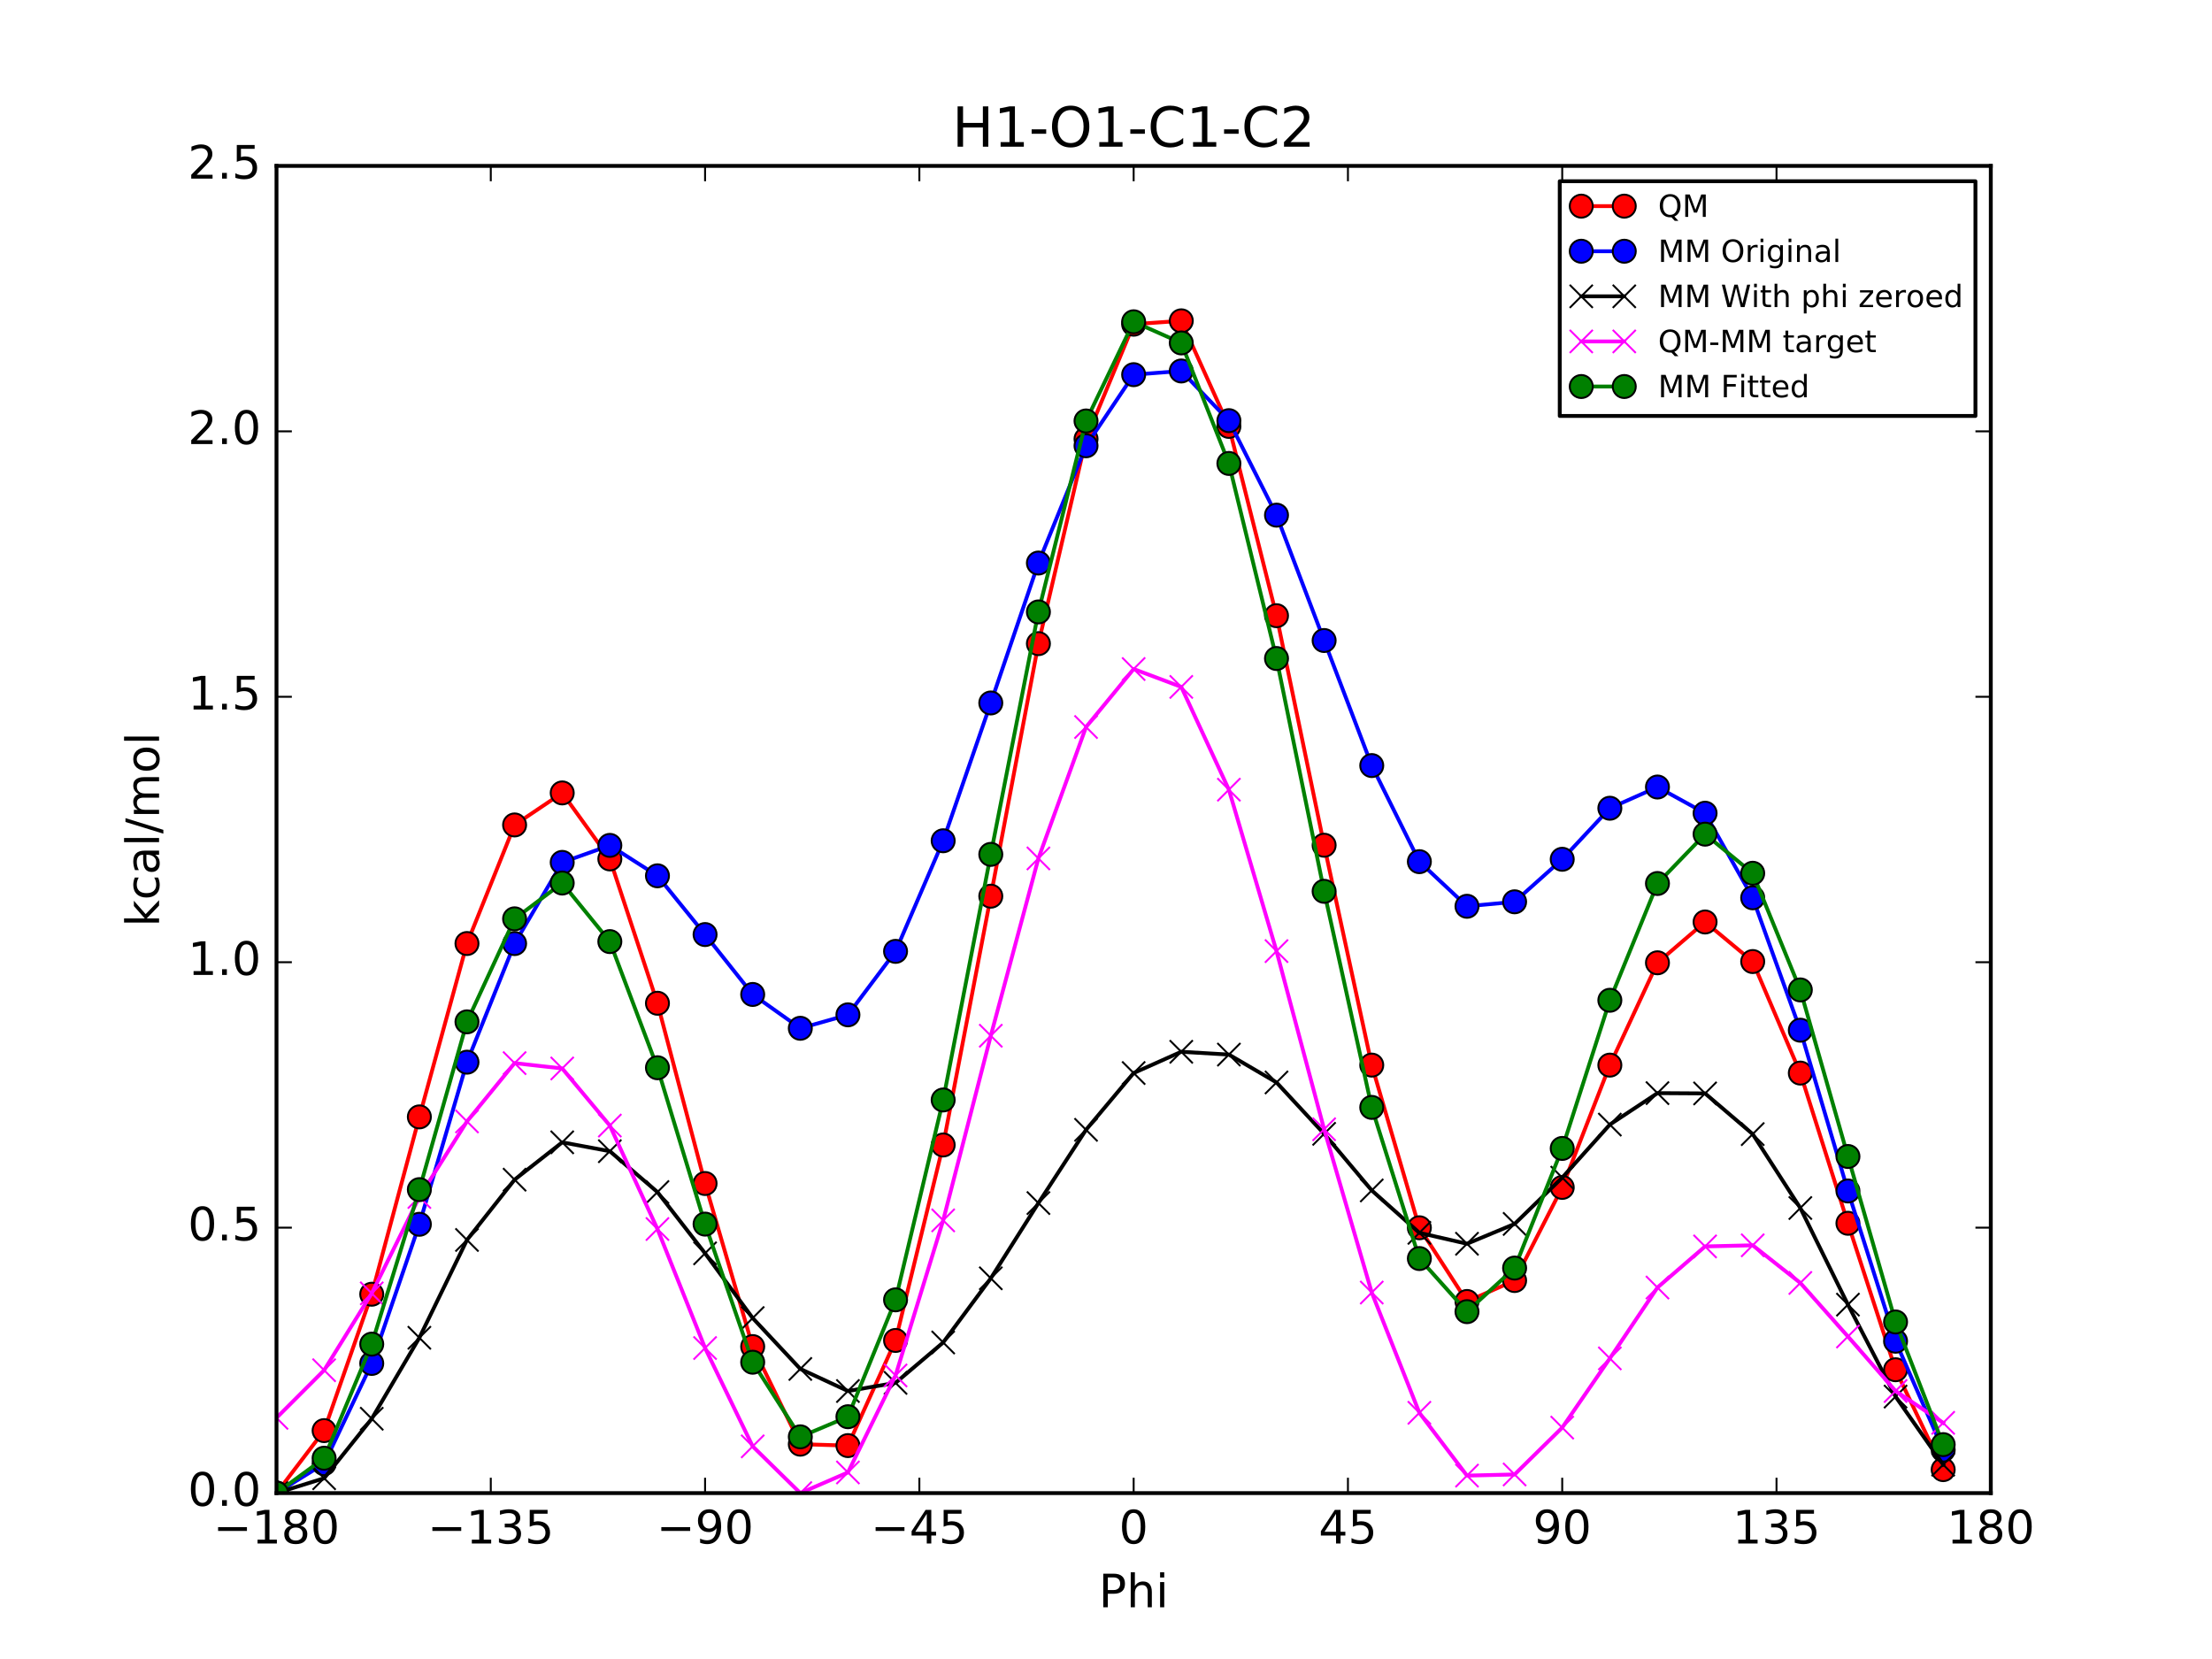 <?xml version="1.0" encoding="utf-8" standalone="no"?>
<!DOCTYPE svg PUBLIC "-//W3C//DTD SVG 1.1//EN"
  "http://www.w3.org/Graphics/SVG/1.1/DTD/svg11.dtd">
<!-- Created with matplotlib (http://matplotlib.org/) -->
<svg height="432pt" version="1.1" viewBox="0 0 576 432" width="576pt" xmlns="http://www.w3.org/2000/svg" xmlns:xlink="http://www.w3.org/1999/xlink">
 <defs>
  <style type="text/css">
*{stroke-linecap:butt;stroke-linejoin:round;stroke-miterlimit:100000;}
  </style>
 </defs>
 <g id="figure_1">
  <g id="patch_1">
   <path d="M 0 432 
L 576 432 
L 576 0 
L 0 0 
z
" style="fill:#ffffff;"/>
  </g>
  <g id="axes_1">
   <g id="patch_2">
    <path d="M 72 388.8 
L 518.4 388.8 
L 518.4 43.2 
L 72 43.2 
z
" style="fill:#ffffff;"/>
   </g>
   <g id="line2d_1">
    <path clip-path="url(#p46e5ab126b)" d="M 72 388.8 
L 84.4 372.529 
L 96.8 337.014 
L 109.2 290.836 
L 121.6 245.691 
L 134 214.814 
L 146.4 206.476 
L 158.8 223.662 
L 171.2 261.244 
L 183.6 308.183 
L 196 350.647 
L 208.4 376.062 
L 220.8 376.432 
L 233.2 349.05 
L 245.6 298.152 
L 258 233.365 
L 270.4 167.602 
L 282.8 114.313 
L 295.2 84.421 
L 307.6 83.542 
L 320 111.035 
L 332.4 160.326 
L 344.8 220.098 
L 357.2 277.351 
L 369.6 319.712 
L 382 338.907 
L 394.4 333.447 
L 406.8 309.197 
L 419.2 277.356 
L 431.6 250.71 
L 444 240.084 
L 456.4 250.385 
L 468.8 279.429 
L 481.2 318.54 
L 493.6 356.677 
L 506 382.688 
" style="fill:none;stroke:#ff0000;stroke-linecap:square;"/>
    <defs>
     <path d="M 0 3 
C 0.796 3 1.559 2.684 2.121 2.121 
C 2.684 1.559 3 0.796 3 0 
C 3 -0.796 2.684 -1.559 2.121 -2.121 
C 1.559 -2.684 0.796 -3 0 -3 
C -0.796 -3 -1.559 -2.684 -2.121 -2.121 
C -2.684 -1.559 -3 -0.796 -3 0 
C -3 0.796 -2.684 1.559 -2.121 2.121 
C -1.559 2.684 -0.796 3 0 3 
z
" id="m0f9c124386" style="stroke:#000000;stroke-width:0.5;"/>
    </defs>
    <g clip-path="url(#p46e5ab126b)">
     <use style="fill:#ff0000;stroke:#000000;stroke-width:0.5;" x="72" xlink:href="#m0f9c124386" y="388.8"/>
     <use style="fill:#ff0000;stroke:#000000;stroke-width:0.5;" x="84.4" xlink:href="#m0f9c124386" y="372.529"/>
     <use style="fill:#ff0000;stroke:#000000;stroke-width:0.5;" x="96.8" xlink:href="#m0f9c124386" y="337.014"/>
     <use style="fill:#ff0000;stroke:#000000;stroke-width:0.5;" x="109.2" xlink:href="#m0f9c124386" y="290.836"/>
     <use style="fill:#ff0000;stroke:#000000;stroke-width:0.5;" x="121.6" xlink:href="#m0f9c124386" y="245.691"/>
     <use style="fill:#ff0000;stroke:#000000;stroke-width:0.5;" x="134" xlink:href="#m0f9c124386" y="214.814"/>
     <use style="fill:#ff0000;stroke:#000000;stroke-width:0.5;" x="146.4" xlink:href="#m0f9c124386" y="206.476"/>
     <use style="fill:#ff0000;stroke:#000000;stroke-width:0.5;" x="158.8" xlink:href="#m0f9c124386" y="223.662"/>
     <use style="fill:#ff0000;stroke:#000000;stroke-width:0.5;" x="171.2" xlink:href="#m0f9c124386" y="261.244"/>
     <use style="fill:#ff0000;stroke:#000000;stroke-width:0.5;" x="183.6" xlink:href="#m0f9c124386" y="308.183"/>
     <use style="fill:#ff0000;stroke:#000000;stroke-width:0.5;" x="196" xlink:href="#m0f9c124386" y="350.647"/>
     <use style="fill:#ff0000;stroke:#000000;stroke-width:0.5;" x="208.4" xlink:href="#m0f9c124386" y="376.062"/>
     <use style="fill:#ff0000;stroke:#000000;stroke-width:0.5;" x="220.8" xlink:href="#m0f9c124386" y="376.432"/>
     <use style="fill:#ff0000;stroke:#000000;stroke-width:0.5;" x="233.2" xlink:href="#m0f9c124386" y="349.05"/>
     <use style="fill:#ff0000;stroke:#000000;stroke-width:0.5;" x="245.6" xlink:href="#m0f9c124386" y="298.152"/>
     <use style="fill:#ff0000;stroke:#000000;stroke-width:0.5;" x="258" xlink:href="#m0f9c124386" y="233.365"/>
     <use style="fill:#ff0000;stroke:#000000;stroke-width:0.5;" x="270.4" xlink:href="#m0f9c124386" y="167.602"/>
     <use style="fill:#ff0000;stroke:#000000;stroke-width:0.5;" x="282.8" xlink:href="#m0f9c124386" y="114.313"/>
     <use style="fill:#ff0000;stroke:#000000;stroke-width:0.5;" x="295.2" xlink:href="#m0f9c124386" y="84.421"/>
     <use style="fill:#ff0000;stroke:#000000;stroke-width:0.5;" x="307.6" xlink:href="#m0f9c124386" y="83.542"/>
     <use style="fill:#ff0000;stroke:#000000;stroke-width:0.5;" x="320" xlink:href="#m0f9c124386" y="111.035"/>
     <use style="fill:#ff0000;stroke:#000000;stroke-width:0.5;" x="332.4" xlink:href="#m0f9c124386" y="160.326"/>
     <use style="fill:#ff0000;stroke:#000000;stroke-width:0.5;" x="344.8" xlink:href="#m0f9c124386" y="220.098"/>
     <use style="fill:#ff0000;stroke:#000000;stroke-width:0.5;" x="357.2" xlink:href="#m0f9c124386" y="277.351"/>
     <use style="fill:#ff0000;stroke:#000000;stroke-width:0.5;" x="369.6" xlink:href="#m0f9c124386" y="319.712"/>
     <use style="fill:#ff0000;stroke:#000000;stroke-width:0.5;" x="382" xlink:href="#m0f9c124386" y="338.907"/>
     <use style="fill:#ff0000;stroke:#000000;stroke-width:0.5;" x="394.4" xlink:href="#m0f9c124386" y="333.447"/>
     <use style="fill:#ff0000;stroke:#000000;stroke-width:0.5;" x="406.8" xlink:href="#m0f9c124386" y="309.197"/>
     <use style="fill:#ff0000;stroke:#000000;stroke-width:0.5;" x="419.2" xlink:href="#m0f9c124386" y="277.356"/>
     <use style="fill:#ff0000;stroke:#000000;stroke-width:0.5;" x="431.6" xlink:href="#m0f9c124386" y="250.71"/>
     <use style="fill:#ff0000;stroke:#000000;stroke-width:0.5;" x="444" xlink:href="#m0f9c124386" y="240.084"/>
     <use style="fill:#ff0000;stroke:#000000;stroke-width:0.5;" x="456.4" xlink:href="#m0f9c124386" y="250.385"/>
     <use style="fill:#ff0000;stroke:#000000;stroke-width:0.5;" x="468.8" xlink:href="#m0f9c124386" y="279.429"/>
     <use style="fill:#ff0000;stroke:#000000;stroke-width:0.5;" x="481.2" xlink:href="#m0f9c124386" y="318.54"/>
     <use style="fill:#ff0000;stroke:#000000;stroke-width:0.5;" x="493.6" xlink:href="#m0f9c124386" y="356.677"/>
     <use style="fill:#ff0000;stroke:#000000;stroke-width:0.5;" x="506" xlink:href="#m0f9c124386" y="382.688"/>
    </g>
   </g>
   <g id="line2d_2">
    <path clip-path="url(#p46e5ab126b)" d="M 72 388.8 
L 84.4 381.135 
L 96.8 355.036 
L 109.2 318.8 
L 121.6 276.588 
L 134 245.702 
L 146.4 224.562 
L 158.8 220.136 
L 171.2 228.059 
L 183.6 243.355 
L 196 258.955 
L 208.4 267.764 
L 220.8 264.26 
L 233.2 247.734 
L 245.6 218.934 
L 258 183.05 
L 270.4 146.613 
L 282.8 116.083 
L 295.2 97.564 
L 307.6 96.603 
L 320 109.537 
L 332.4 134.144 
L 344.8 166.789 
L 357.2 199.352 
L 369.6 224.376 
L 382 235.993 
L 394.4 234.829 
L 406.8 223.753 
L 419.2 210.463 
L 431.6 204.937 
L 444 211.758 
L 456.4 233.787 
L 468.8 268.263 
L 481.2 310.127 
L 493.6 349.25 
L 506 377.58 
" style="fill:none;stroke:#0000ff;stroke-linecap:square;"/>
    <defs>
     <path d="M 0 3 
C 0.796 3 1.559 2.684 2.121 2.121 
C 2.684 1.559 3 0.796 3 0 
C 3 -0.796 2.684 -1.559 2.121 -2.121 
C 1.559 -2.684 0.796 -3 0 -3 
C -0.796 -3 -1.559 -2.684 -2.121 -2.121 
C -2.684 -1.559 -3 -0.796 -3 0 
C -3 0.796 -2.684 1.559 -2.121 2.121 
C -1.559 2.684 -0.796 3 0 3 
z
" id="mcd24a53d4d" style="stroke:#000000;stroke-width:0.5;"/>
    </defs>
    <g clip-path="url(#p46e5ab126b)">
     <use style="fill:#0000ff;stroke:#000000;stroke-width:0.5;" x="72" xlink:href="#mcd24a53d4d" y="388.8"/>
     <use style="fill:#0000ff;stroke:#000000;stroke-width:0.5;" x="84.4" xlink:href="#mcd24a53d4d" y="381.135"/>
     <use style="fill:#0000ff;stroke:#000000;stroke-width:0.5;" x="96.8" xlink:href="#mcd24a53d4d" y="355.036"/>
     <use style="fill:#0000ff;stroke:#000000;stroke-width:0.5;" x="109.2" xlink:href="#mcd24a53d4d" y="318.8"/>
     <use style="fill:#0000ff;stroke:#000000;stroke-width:0.5;" x="121.6" xlink:href="#mcd24a53d4d" y="276.588"/>
     <use style="fill:#0000ff;stroke:#000000;stroke-width:0.5;" x="134" xlink:href="#mcd24a53d4d" y="245.702"/>
     <use style="fill:#0000ff;stroke:#000000;stroke-width:0.5;" x="146.4" xlink:href="#mcd24a53d4d" y="224.562"/>
     <use style="fill:#0000ff;stroke:#000000;stroke-width:0.5;" x="158.8" xlink:href="#mcd24a53d4d" y="220.136"/>
     <use style="fill:#0000ff;stroke:#000000;stroke-width:0.5;" x="171.2" xlink:href="#mcd24a53d4d" y="228.059"/>
     <use style="fill:#0000ff;stroke:#000000;stroke-width:0.5;" x="183.6" xlink:href="#mcd24a53d4d" y="243.355"/>
     <use style="fill:#0000ff;stroke:#000000;stroke-width:0.5;" x="196" xlink:href="#mcd24a53d4d" y="258.955"/>
     <use style="fill:#0000ff;stroke:#000000;stroke-width:0.5;" x="208.4" xlink:href="#mcd24a53d4d" y="267.764"/>
     <use style="fill:#0000ff;stroke:#000000;stroke-width:0.5;" x="220.8" xlink:href="#mcd24a53d4d" y="264.26"/>
     <use style="fill:#0000ff;stroke:#000000;stroke-width:0.5;" x="233.2" xlink:href="#mcd24a53d4d" y="247.734"/>
     <use style="fill:#0000ff;stroke:#000000;stroke-width:0.5;" x="245.6" xlink:href="#mcd24a53d4d" y="218.934"/>
     <use style="fill:#0000ff;stroke:#000000;stroke-width:0.5;" x="258" xlink:href="#mcd24a53d4d" y="183.05"/>
     <use style="fill:#0000ff;stroke:#000000;stroke-width:0.5;" x="270.4" xlink:href="#mcd24a53d4d" y="146.613"/>
     <use style="fill:#0000ff;stroke:#000000;stroke-width:0.5;" x="282.8" xlink:href="#mcd24a53d4d" y="116.083"/>
     <use style="fill:#0000ff;stroke:#000000;stroke-width:0.5;" x="295.2" xlink:href="#mcd24a53d4d" y="97.564"/>
     <use style="fill:#0000ff;stroke:#000000;stroke-width:0.5;" x="307.6" xlink:href="#mcd24a53d4d" y="96.603"/>
     <use style="fill:#0000ff;stroke:#000000;stroke-width:0.5;" x="320" xlink:href="#mcd24a53d4d" y="109.537"/>
     <use style="fill:#0000ff;stroke:#000000;stroke-width:0.5;" x="332.4" xlink:href="#mcd24a53d4d" y="134.144"/>
     <use style="fill:#0000ff;stroke:#000000;stroke-width:0.5;" x="344.8" xlink:href="#mcd24a53d4d" y="166.789"/>
     <use style="fill:#0000ff;stroke:#000000;stroke-width:0.5;" x="357.2" xlink:href="#mcd24a53d4d" y="199.352"/>
     <use style="fill:#0000ff;stroke:#000000;stroke-width:0.5;" x="369.6" xlink:href="#mcd24a53d4d" y="224.376"/>
     <use style="fill:#0000ff;stroke:#000000;stroke-width:0.5;" x="382" xlink:href="#mcd24a53d4d" y="235.993"/>
     <use style="fill:#0000ff;stroke:#000000;stroke-width:0.5;" x="394.4" xlink:href="#mcd24a53d4d" y="234.829"/>
     <use style="fill:#0000ff;stroke:#000000;stroke-width:0.5;" x="406.8" xlink:href="#mcd24a53d4d" y="223.753"/>
     <use style="fill:#0000ff;stroke:#000000;stroke-width:0.5;" x="419.2" xlink:href="#mcd24a53d4d" y="210.463"/>
     <use style="fill:#0000ff;stroke:#000000;stroke-width:0.5;" x="431.6" xlink:href="#mcd24a53d4d" y="204.937"/>
     <use style="fill:#0000ff;stroke:#000000;stroke-width:0.5;" x="444" xlink:href="#mcd24a53d4d" y="211.758"/>
     <use style="fill:#0000ff;stroke:#000000;stroke-width:0.5;" x="456.4" xlink:href="#mcd24a53d4d" y="233.787"/>
     <use style="fill:#0000ff;stroke:#000000;stroke-width:0.5;" x="468.8" xlink:href="#mcd24a53d4d" y="268.263"/>
     <use style="fill:#0000ff;stroke:#000000;stroke-width:0.5;" x="481.2" xlink:href="#mcd24a53d4d" y="310.127"/>
     <use style="fill:#0000ff;stroke:#000000;stroke-width:0.5;" x="493.6" xlink:href="#mcd24a53d4d" y="349.25"/>
     <use style="fill:#0000ff;stroke:#000000;stroke-width:0.5;" x="506" xlink:href="#mcd24a53d4d" y="377.58"/>
    </g>
   </g>
   <g id="line2d_3">
    <path clip-path="url(#p46e5ab126b)" d="M 72 388.8 
L 84.4 384.932 
L 96.8 369.436 
L 109.2 348.352 
L 121.6 322.88 
L 134 307.185 
L 146.4 297.457 
L 158.8 299.772 
L 171.2 310.415 
L 183.6 326.366 
L 196 343.223 
L 208.4 356.468 
L 220.8 362.217 
L 233.2 360.093 
L 245.6 349.578 
L 258 332.868 
L 270.4 313.278 
L 282.8 294.202 
L 295.2 279.415 
L 307.6 273.881 
L 320 274.611 
L 332.4 281.866 
L 344.8 295.247 
L 357.2 309.981 
L 369.6 321.031 
L 382 323.871 
L 394.4 318.706 
L 406.8 306.659 
L 419.2 292.842 
L 431.6 284.647 
L 444 284.725 
L 456.4 295.317 
L 468.8 314.565 
L 481.2 339.723 
L 493.6 363.667 
L 506 381.391 
" style="fill:none;stroke:#000000;stroke-linecap:square;"/>
    <defs>
     <path d="M -3 3 
L 3 -3 
M -3 -3 
L 3 3 
" id="m102dfd632d" style="stroke:#000000;stroke-width:0.5;"/>
    </defs>
    <g clip-path="url(#p46e5ab126b)">
     <use style="stroke:#000000;stroke-width:0.5;" x="72" xlink:href="#m102dfd632d" y="388.8"/>
     <use style="stroke:#000000;stroke-width:0.5;" x="84.4" xlink:href="#m102dfd632d" y="384.932"/>
     <use style="stroke:#000000;stroke-width:0.5;" x="96.8" xlink:href="#m102dfd632d" y="369.436"/>
     <use style="stroke:#000000;stroke-width:0.5;" x="109.2" xlink:href="#m102dfd632d" y="348.352"/>
     <use style="stroke:#000000;stroke-width:0.5;" x="121.6" xlink:href="#m102dfd632d" y="322.88"/>
     <use style="stroke:#000000;stroke-width:0.5;" x="134" xlink:href="#m102dfd632d" y="307.185"/>
     <use style="stroke:#000000;stroke-width:0.5;" x="146.4" xlink:href="#m102dfd632d" y="297.457"/>
     <use style="stroke:#000000;stroke-width:0.5;" x="158.8" xlink:href="#m102dfd632d" y="299.772"/>
     <use style="stroke:#000000;stroke-width:0.5;" x="171.2" xlink:href="#m102dfd632d" y="310.415"/>
     <use style="stroke:#000000;stroke-width:0.5;" x="183.6" xlink:href="#m102dfd632d" y="326.366"/>
     <use style="stroke:#000000;stroke-width:0.5;" x="196" xlink:href="#m102dfd632d" y="343.223"/>
     <use style="stroke:#000000;stroke-width:0.5;" x="208.4" xlink:href="#m102dfd632d" y="356.468"/>
     <use style="stroke:#000000;stroke-width:0.5;" x="220.8" xlink:href="#m102dfd632d" y="362.217"/>
     <use style="stroke:#000000;stroke-width:0.5;" x="233.2" xlink:href="#m102dfd632d" y="360.093"/>
     <use style="stroke:#000000;stroke-width:0.5;" x="245.6" xlink:href="#m102dfd632d" y="349.578"/>
     <use style="stroke:#000000;stroke-width:0.5;" x="258" xlink:href="#m102dfd632d" y="332.868"/>
     <use style="stroke:#000000;stroke-width:0.5;" x="270.4" xlink:href="#m102dfd632d" y="313.278"/>
     <use style="stroke:#000000;stroke-width:0.5;" x="282.8" xlink:href="#m102dfd632d" y="294.202"/>
     <use style="stroke:#000000;stroke-width:0.5;" x="295.2" xlink:href="#m102dfd632d" y="279.415"/>
     <use style="stroke:#000000;stroke-width:0.5;" x="307.6" xlink:href="#m102dfd632d" y="273.881"/>
     <use style="stroke:#000000;stroke-width:0.5;" x="320" xlink:href="#m102dfd632d" y="274.611"/>
     <use style="stroke:#000000;stroke-width:0.5;" x="332.4" xlink:href="#m102dfd632d" y="281.866"/>
     <use style="stroke:#000000;stroke-width:0.5;" x="344.8" xlink:href="#m102dfd632d" y="295.247"/>
     <use style="stroke:#000000;stroke-width:0.5;" x="357.2" xlink:href="#m102dfd632d" y="309.981"/>
     <use style="stroke:#000000;stroke-width:0.5;" x="369.6" xlink:href="#m102dfd632d" y="321.031"/>
     <use style="stroke:#000000;stroke-width:0.5;" x="382" xlink:href="#m102dfd632d" y="323.871"/>
     <use style="stroke:#000000;stroke-width:0.5;" x="394.4" xlink:href="#m102dfd632d" y="318.706"/>
     <use style="stroke:#000000;stroke-width:0.5;" x="406.8" xlink:href="#m102dfd632d" y="306.659"/>
     <use style="stroke:#000000;stroke-width:0.5;" x="419.2" xlink:href="#m102dfd632d" y="292.842"/>
     <use style="stroke:#000000;stroke-width:0.5;" x="431.6" xlink:href="#m102dfd632d" y="284.647"/>
     <use style="stroke:#000000;stroke-width:0.5;" x="444" xlink:href="#m102dfd632d" y="284.725"/>
     <use style="stroke:#000000;stroke-width:0.5;" x="456.4" xlink:href="#m102dfd632d" y="295.317"/>
     <use style="stroke:#000000;stroke-width:0.5;" x="468.8" xlink:href="#m102dfd632d" y="314.565"/>
     <use style="stroke:#000000;stroke-width:0.5;" x="481.2" xlink:href="#m102dfd632d" y="339.723"/>
     <use style="stroke:#000000;stroke-width:0.5;" x="493.6" xlink:href="#m102dfd632d" y="363.667"/>
     <use style="stroke:#000000;stroke-width:0.5;" x="506" xlink:href="#m102dfd632d" y="381.391"/>
    </g>
   </g>
   <g id="line2d_4">
    <path clip-path="url(#p46e5ab126b)" d="M 72 369.207 
L 84.4 356.803 
L 96.8 336.784 
L 109.2 311.691 
L 121.6 292.018 
L 134 276.835 
L 146.4 278.226 
L 158.8 293.097 
L 171.2 320.036 
L 183.6 351.024 
L 196 376.631 
L 208.4 388.8 
L 220.8 383.422 
L 233.2 358.163 
L 245.6 317.781 
L 258 269.704 
L 270.4 223.53 
L 282.8 189.318 
L 295.2 174.213 
L 307.6 178.868 
L 320 205.631 
L 332.4 247.667 
L 344.8 294.058 
L 357.2 336.577 
L 369.6 367.887 
L 382 384.243 
L 394.4 383.948 
L 406.8 371.745 
L 419.2 353.721 
L 431.6 335.27 
L 444 324.566 
L 456.4 324.274 
L 468.8 334.071 
L 481.2 348.023 
L 493.6 362.216 
L 506 370.504 
" style="fill:none;stroke:#ff00ff;stroke-linecap:square;"/>
    <defs>
     <path d="M -3 3 
L 3 -3 
M -3 -3 
L 3 3 
" id="mda5f971768" style="stroke:#ff00ff;stroke-width:0.5;"/>
    </defs>
    <g clip-path="url(#p46e5ab126b)">
     <use style="fill:#ff00ff;stroke:#ff00ff;stroke-width:0.5;" x="72" xlink:href="#mda5f971768" y="369.207"/>
     <use style="fill:#ff00ff;stroke:#ff00ff;stroke-width:0.5;" x="84.4" xlink:href="#mda5f971768" y="356.803"/>
     <use style="fill:#ff00ff;stroke:#ff00ff;stroke-width:0.5;" x="96.8" xlink:href="#mda5f971768" y="336.784"/>
     <use style="fill:#ff00ff;stroke:#ff00ff;stroke-width:0.5;" x="109.2" xlink:href="#mda5f971768" y="311.691"/>
     <use style="fill:#ff00ff;stroke:#ff00ff;stroke-width:0.5;" x="121.6" xlink:href="#mda5f971768" y="292.018"/>
     <use style="fill:#ff00ff;stroke:#ff00ff;stroke-width:0.5;" x="134" xlink:href="#mda5f971768" y="276.835"/>
     <use style="fill:#ff00ff;stroke:#ff00ff;stroke-width:0.5;" x="146.4" xlink:href="#mda5f971768" y="278.226"/>
     <use style="fill:#ff00ff;stroke:#ff00ff;stroke-width:0.5;" x="158.8" xlink:href="#mda5f971768" y="293.097"/>
     <use style="fill:#ff00ff;stroke:#ff00ff;stroke-width:0.5;" x="171.2" xlink:href="#mda5f971768" y="320.036"/>
     <use style="fill:#ff00ff;stroke:#ff00ff;stroke-width:0.5;" x="183.6" xlink:href="#mda5f971768" y="351.024"/>
     <use style="fill:#ff00ff;stroke:#ff00ff;stroke-width:0.5;" x="196" xlink:href="#mda5f971768" y="376.631"/>
     <use style="fill:#ff00ff;stroke:#ff00ff;stroke-width:0.5;" x="208.4" xlink:href="#mda5f971768" y="388.8"/>
     <use style="fill:#ff00ff;stroke:#ff00ff;stroke-width:0.5;" x="220.8" xlink:href="#mda5f971768" y="383.422"/>
     <use style="fill:#ff00ff;stroke:#ff00ff;stroke-width:0.5;" x="233.2" xlink:href="#mda5f971768" y="358.163"/>
     <use style="fill:#ff00ff;stroke:#ff00ff;stroke-width:0.5;" x="245.6" xlink:href="#mda5f971768" y="317.781"/>
     <use style="fill:#ff00ff;stroke:#ff00ff;stroke-width:0.5;" x="258" xlink:href="#mda5f971768" y="269.704"/>
     <use style="fill:#ff00ff;stroke:#ff00ff;stroke-width:0.5;" x="270.4" xlink:href="#mda5f971768" y="223.53"/>
     <use style="fill:#ff00ff;stroke:#ff00ff;stroke-width:0.5;" x="282.8" xlink:href="#mda5f971768" y="189.318"/>
     <use style="fill:#ff00ff;stroke:#ff00ff;stroke-width:0.5;" x="295.2" xlink:href="#mda5f971768" y="174.213"/>
     <use style="fill:#ff00ff;stroke:#ff00ff;stroke-width:0.5;" x="307.6" xlink:href="#mda5f971768" y="178.868"/>
     <use style="fill:#ff00ff;stroke:#ff00ff;stroke-width:0.5;" x="320" xlink:href="#mda5f971768" y="205.631"/>
     <use style="fill:#ff00ff;stroke:#ff00ff;stroke-width:0.5;" x="332.4" xlink:href="#mda5f971768" y="247.667"/>
     <use style="fill:#ff00ff;stroke:#ff00ff;stroke-width:0.5;" x="344.8" xlink:href="#mda5f971768" y="294.058"/>
     <use style="fill:#ff00ff;stroke:#ff00ff;stroke-width:0.5;" x="357.2" xlink:href="#mda5f971768" y="336.577"/>
     <use style="fill:#ff00ff;stroke:#ff00ff;stroke-width:0.5;" x="369.6" xlink:href="#mda5f971768" y="367.887"/>
     <use style="fill:#ff00ff;stroke:#ff00ff;stroke-width:0.5;" x="382" xlink:href="#mda5f971768" y="384.243"/>
     <use style="fill:#ff00ff;stroke:#ff00ff;stroke-width:0.5;" x="394.4" xlink:href="#mda5f971768" y="383.948"/>
     <use style="fill:#ff00ff;stroke:#ff00ff;stroke-width:0.5;" x="406.8" xlink:href="#mda5f971768" y="371.745"/>
     <use style="fill:#ff00ff;stroke:#ff00ff;stroke-width:0.5;" x="419.2" xlink:href="#mda5f971768" y="353.721"/>
     <use style="fill:#ff00ff;stroke:#ff00ff;stroke-width:0.5;" x="431.6" xlink:href="#mda5f971768" y="335.27"/>
     <use style="fill:#ff00ff;stroke:#ff00ff;stroke-width:0.5;" x="444" xlink:href="#mda5f971768" y="324.566"/>
     <use style="fill:#ff00ff;stroke:#ff00ff;stroke-width:0.5;" x="456.4" xlink:href="#mda5f971768" y="324.274"/>
     <use style="fill:#ff00ff;stroke:#ff00ff;stroke-width:0.5;" x="468.8" xlink:href="#mda5f971768" y="334.071"/>
     <use style="fill:#ff00ff;stroke:#ff00ff;stroke-width:0.5;" x="481.2" xlink:href="#mda5f971768" y="348.023"/>
     <use style="fill:#ff00ff;stroke:#ff00ff;stroke-width:0.5;" x="493.6" xlink:href="#mda5f971768" y="362.216"/>
     <use style="fill:#ff00ff;stroke:#ff00ff;stroke-width:0.5;" x="506" xlink:href="#mda5f971768" y="370.504"/>
    </g>
   </g>
   <g id="line2d_5">
    <path clip-path="url(#p46e5ab126b)" d="M 72 388.8 
L 84.4 379.716 
L 96.8 350.008 
L 109.2 309.776 
L 121.6 266.087 
L 134 239.262 
L 146.4 229.943 
L 158.8 245.189 
L 171.2 278.04 
L 183.6 318.756 
L 196 354.718 
L 208.4 374.151 
L 220.8 368.909 
L 233.2 338.478 
L 245.6 286.429 
L 258 222.477 
L 270.4 159.345 
L 282.8 109.619 
L 295.2 83.792 
L 307.6 89.297 
L 320 120.678 
L 332.4 171.475 
L 344.8 232.097 
L 357.2 288.366 
L 369.6 327.723 
L 382 341.553 
L 394.4 330.202 
L 406.8 299.049 
L 419.2 260.468 
L 431.6 230.063 
L 444 217.211 
L 456.4 227.393 
L 468.8 257.773 
L 481.2 301.147 
L 493.6 344.239 
L 506 376.175 
" style="fill:none;stroke:#008000;stroke-linecap:square;"/>
    <defs>
     <path d="M 0 3 
C 0.796 3 1.559 2.684 2.121 2.121 
C 2.684 1.559 3 0.796 3 0 
C 3 -0.796 2.684 -1.559 2.121 -2.121 
C 1.559 -2.684 0.796 -3 0 -3 
C -0.796 -3 -1.559 -2.684 -2.121 -2.121 
C -2.684 -1.559 -3 -0.796 -3 0 
C -3 0.796 -2.684 1.559 -2.121 2.121 
C -1.559 2.684 -0.796 3 0 3 
z
" id="mf4b1a548cd" style="stroke:#000000;stroke-width:0.5;"/>
    </defs>
    <g clip-path="url(#p46e5ab126b)">
     <use style="fill:#008000;stroke:#000000;stroke-width:0.5;" x="72" xlink:href="#mf4b1a548cd" y="388.8"/>
     <use style="fill:#008000;stroke:#000000;stroke-width:0.5;" x="84.4" xlink:href="#mf4b1a548cd" y="379.716"/>
     <use style="fill:#008000;stroke:#000000;stroke-width:0.5;" x="96.8" xlink:href="#mf4b1a548cd" y="350.008"/>
     <use style="fill:#008000;stroke:#000000;stroke-width:0.5;" x="109.2" xlink:href="#mf4b1a548cd" y="309.776"/>
     <use style="fill:#008000;stroke:#000000;stroke-width:0.5;" x="121.6" xlink:href="#mf4b1a548cd" y="266.087"/>
     <use style="fill:#008000;stroke:#000000;stroke-width:0.5;" x="134" xlink:href="#mf4b1a548cd" y="239.262"/>
     <use style="fill:#008000;stroke:#000000;stroke-width:0.5;" x="146.4" xlink:href="#mf4b1a548cd" y="229.943"/>
     <use style="fill:#008000;stroke:#000000;stroke-width:0.5;" x="158.8" xlink:href="#mf4b1a548cd" y="245.189"/>
     <use style="fill:#008000;stroke:#000000;stroke-width:0.5;" x="171.2" xlink:href="#mf4b1a548cd" y="278.04"/>
     <use style="fill:#008000;stroke:#000000;stroke-width:0.5;" x="183.6" xlink:href="#mf4b1a548cd" y="318.756"/>
     <use style="fill:#008000;stroke:#000000;stroke-width:0.5;" x="196" xlink:href="#mf4b1a548cd" y="354.718"/>
     <use style="fill:#008000;stroke:#000000;stroke-width:0.5;" x="208.4" xlink:href="#mf4b1a548cd" y="374.151"/>
     <use style="fill:#008000;stroke:#000000;stroke-width:0.5;" x="220.8" xlink:href="#mf4b1a548cd" y="368.909"/>
     <use style="fill:#008000;stroke:#000000;stroke-width:0.5;" x="233.2" xlink:href="#mf4b1a548cd" y="338.478"/>
     <use style="fill:#008000;stroke:#000000;stroke-width:0.5;" x="245.6" xlink:href="#mf4b1a548cd" y="286.429"/>
     <use style="fill:#008000;stroke:#000000;stroke-width:0.5;" x="258" xlink:href="#mf4b1a548cd" y="222.477"/>
     <use style="fill:#008000;stroke:#000000;stroke-width:0.5;" x="270.4" xlink:href="#mf4b1a548cd" y="159.345"/>
     <use style="fill:#008000;stroke:#000000;stroke-width:0.5;" x="282.8" xlink:href="#mf4b1a548cd" y="109.619"/>
     <use style="fill:#008000;stroke:#000000;stroke-width:0.5;" x="295.2" xlink:href="#mf4b1a548cd" y="83.792"/>
     <use style="fill:#008000;stroke:#000000;stroke-width:0.5;" x="307.6" xlink:href="#mf4b1a548cd" y="89.297"/>
     <use style="fill:#008000;stroke:#000000;stroke-width:0.5;" x="320" xlink:href="#mf4b1a548cd" y="120.678"/>
     <use style="fill:#008000;stroke:#000000;stroke-width:0.5;" x="332.4" xlink:href="#mf4b1a548cd" y="171.475"/>
     <use style="fill:#008000;stroke:#000000;stroke-width:0.5;" x="344.8" xlink:href="#mf4b1a548cd" y="232.097"/>
     <use style="fill:#008000;stroke:#000000;stroke-width:0.5;" x="357.2" xlink:href="#mf4b1a548cd" y="288.366"/>
     <use style="fill:#008000;stroke:#000000;stroke-width:0.5;" x="369.6" xlink:href="#mf4b1a548cd" y="327.723"/>
     <use style="fill:#008000;stroke:#000000;stroke-width:0.5;" x="382" xlink:href="#mf4b1a548cd" y="341.553"/>
     <use style="fill:#008000;stroke:#000000;stroke-width:0.5;" x="394.4" xlink:href="#mf4b1a548cd" y="330.202"/>
     <use style="fill:#008000;stroke:#000000;stroke-width:0.5;" x="406.8" xlink:href="#mf4b1a548cd" y="299.049"/>
     <use style="fill:#008000;stroke:#000000;stroke-width:0.5;" x="419.2" xlink:href="#mf4b1a548cd" y="260.468"/>
     <use style="fill:#008000;stroke:#000000;stroke-width:0.5;" x="431.6" xlink:href="#mf4b1a548cd" y="230.063"/>
     <use style="fill:#008000;stroke:#000000;stroke-width:0.5;" x="444" xlink:href="#mf4b1a548cd" y="217.211"/>
     <use style="fill:#008000;stroke:#000000;stroke-width:0.5;" x="456.4" xlink:href="#mf4b1a548cd" y="227.393"/>
     <use style="fill:#008000;stroke:#000000;stroke-width:0.5;" x="468.8" xlink:href="#mf4b1a548cd" y="257.773"/>
     <use style="fill:#008000;stroke:#000000;stroke-width:0.5;" x="481.2" xlink:href="#mf4b1a548cd" y="301.147"/>
     <use style="fill:#008000;stroke:#000000;stroke-width:0.5;" x="493.6" xlink:href="#mf4b1a548cd" y="344.239"/>
     <use style="fill:#008000;stroke:#000000;stroke-width:0.5;" x="506" xlink:href="#mf4b1a548cd" y="376.175"/>
    </g>
   </g>
   <g id="patch_3">
    <path d="M 72 388.8 
L 72 43.2 
" style="fill:none;stroke:#000000;stroke-linecap:square;stroke-linejoin:miter;"/>
   </g>
   <g id="patch_4">
    <path d="M 518.4 388.8 
L 518.4 43.2 
" style="fill:none;stroke:#000000;stroke-linecap:square;stroke-linejoin:miter;"/>
   </g>
   <g id="patch_5">
    <path d="M 72 388.8 
L 518.4 388.8 
" style="fill:none;stroke:#000000;stroke-linecap:square;stroke-linejoin:miter;"/>
   </g>
   <g id="patch_6">
    <path d="M 72 43.2 
L 518.4 43.2 
" style="fill:none;stroke:#000000;stroke-linecap:square;stroke-linejoin:miter;"/>
   </g>
   <g id="matplotlib.axis_1">
    <g id="xtick_1">
     <g id="line2d_6">
      <defs>
       <path d="M 0 0 
L 0 -4 
" id="m73050ba941" style="stroke:#000000;stroke-width:0.5;"/>
      </defs>
      <g>
       <use style="stroke:#000000;stroke-width:0.5;" x="72.0" xlink:href="#m73050ba941" y="388.8"/>
      </g>
     </g>
     <g id="line2d_7">
      <defs>
       <path d="M 0 0 
L 0 4 
" id="m9df1ce81d4" style="stroke:#000000;stroke-width:0.5;"/>
      </defs>
      <g>
       <use style="stroke:#000000;stroke-width:0.5;" x="72.0" xlink:href="#m9df1ce81d4" y="43.2"/>
      </g>
     </g>
     <g id="text_1">
      <!-- −180 -->
      <defs>
       <path d="M 31.781 66.406 
Q 24.172 66.406 20.328 58.906 
Q 16.5 51.422 16.5 36.375 
Q 16.5 21.391 20.328 13.891 
Q 24.172 6.391 31.781 6.391 
Q 39.453 6.391 43.281 13.891 
Q 47.125 21.391 47.125 36.375 
Q 47.125 51.422 43.281 58.906 
Q 39.453 66.406 31.781 66.406 
M 31.781 74.219 
Q 44.047 74.219 50.516 64.516 
Q 56.984 54.828 56.984 36.375 
Q 56.984 17.969 50.516 8.266 
Q 44.047 -1.422 31.781 -1.422 
Q 19.531 -1.422 13.062 8.266 
Q 6.594 17.969 6.594 36.375 
Q 6.594 54.828 13.062 64.516 
Q 19.531 74.219 31.781 74.219 
" id="BitstreamVeraSans-Roman-30"/>
       <path d="M 10.594 35.5 
L 73.188 35.5 
L 73.188 27.203 
L 10.594 27.203 
z
" id="BitstreamVeraSans-Roman-2212"/>
       <path d="M 12.406 8.297 
L 28.516 8.297 
L 28.516 63.922 
L 10.984 60.406 
L 10.984 69.391 
L 28.422 72.906 
L 38.281 72.906 
L 38.281 8.297 
L 54.391 8.297 
L 54.391 0 
L 12.406 0 
z
" id="BitstreamVeraSans-Roman-31"/>
       <path d="M 31.781 34.625 
Q 24.75 34.625 20.719 30.859 
Q 16.703 27.094 16.703 20.516 
Q 16.703 13.922 20.719 10.156 
Q 24.75 6.391 31.781 6.391 
Q 38.812 6.391 42.859 10.172 
Q 46.922 13.969 46.922 20.516 
Q 46.922 27.094 42.891 30.859 
Q 38.875 34.625 31.781 34.625 
M 21.922 38.812 
Q 15.578 40.375 12.031 44.719 
Q 8.5 49.078 8.5 55.328 
Q 8.5 64.062 14.719 69.141 
Q 20.953 74.219 31.781 74.219 
Q 42.672 74.219 48.875 69.141 
Q 55.078 64.062 55.078 55.328 
Q 55.078 49.078 51.531 44.719 
Q 48 40.375 41.703 38.812 
Q 48.828 37.156 52.797 32.312 
Q 56.781 27.484 56.781 20.516 
Q 56.781 9.906 50.312 4.234 
Q 43.844 -1.422 31.781 -1.422 
Q 19.734 -1.422 13.25 4.234 
Q 6.781 9.906 6.781 20.516 
Q 6.781 27.484 10.781 32.312 
Q 14.797 37.156 21.922 38.812 
M 18.312 54.391 
Q 18.312 48.734 21.844 45.562 
Q 25.391 42.391 31.781 42.391 
Q 38.141 42.391 41.719 45.562 
Q 45.312 48.734 45.312 54.391 
Q 45.312 60.062 41.719 63.234 
Q 38.141 66.406 31.781 66.406 
Q 25.391 66.406 21.844 63.234 
Q 18.312 60.062 18.312 54.391 
" id="BitstreamVeraSans-Roman-38"/>
      </defs>
      <g transform="translate(55.52 401.918)scale(0.12 -0.12)">
       <use xlink:href="#BitstreamVeraSans-Roman-2212"/>
       <use x="83.789" xlink:href="#BitstreamVeraSans-Roman-31"/>
       <use x="147.412" xlink:href="#BitstreamVeraSans-Roman-38"/>
       <use x="211.035" xlink:href="#BitstreamVeraSans-Roman-30"/>
      </g>
     </g>
    </g>
    <g id="xtick_2">
     <g id="line2d_8">
      <g>
       <use style="stroke:#000000;stroke-width:0.5;" x="127.8" xlink:href="#m73050ba941" y="388.8"/>
      </g>
     </g>
     <g id="line2d_9">
      <g>
       <use style="stroke:#000000;stroke-width:0.5;" x="127.8" xlink:href="#m9df1ce81d4" y="43.2"/>
      </g>
     </g>
     <g id="text_2">
      <!-- −135 -->
      <defs>
       <path d="M 40.578 39.312 
Q 47.656 37.797 51.625 33 
Q 55.609 28.219 55.609 21.188 
Q 55.609 10.406 48.188 4.484 
Q 40.766 -1.422 27.094 -1.422 
Q 22.516 -1.422 17.656 -0.516 
Q 12.797 0.391 7.625 2.203 
L 7.625 11.719 
Q 11.719 9.328 16.594 8.109 
Q 21.484 6.891 26.812 6.891 
Q 36.078 6.891 40.938 10.547 
Q 45.797 14.203 45.797 21.188 
Q 45.797 27.641 41.281 31.266 
Q 36.766 34.906 28.719 34.906 
L 20.219 34.906 
L 20.219 43.016 
L 29.109 43.016 
Q 36.375 43.016 40.234 45.922 
Q 44.094 48.828 44.094 54.297 
Q 44.094 59.906 40.109 62.906 
Q 36.141 65.922 28.719 65.922 
Q 24.656 65.922 20.016 65.031 
Q 15.375 64.156 9.812 62.312 
L 9.812 71.094 
Q 15.438 72.656 20.344 73.438 
Q 25.25 74.219 29.594 74.219 
Q 40.828 74.219 47.359 69.109 
Q 53.906 64.016 53.906 55.328 
Q 53.906 49.266 50.438 45.094 
Q 46.969 40.922 40.578 39.312 
" id="BitstreamVeraSans-Roman-33"/>
       <path d="M 10.797 72.906 
L 49.516 72.906 
L 49.516 64.594 
L 19.828 64.594 
L 19.828 46.734 
Q 21.969 47.469 24.109 47.828 
Q 26.266 48.188 28.422 48.188 
Q 40.625 48.188 47.75 41.5 
Q 54.891 34.812 54.891 23.391 
Q 54.891 11.625 47.562 5.094 
Q 40.234 -1.422 26.906 -1.422 
Q 22.312 -1.422 17.547 -0.641 
Q 12.797 0.141 7.719 1.703 
L 7.719 11.625 
Q 12.109 9.234 16.797 8.062 
Q 21.484 6.891 26.703 6.891 
Q 35.156 6.891 40.078 11.328 
Q 45.016 15.766 45.016 23.391 
Q 45.016 31 40.078 35.438 
Q 35.156 39.891 26.703 39.891 
Q 22.75 39.891 18.812 39.016 
Q 14.891 38.141 10.797 36.281 
z
" id="BitstreamVeraSans-Roman-35"/>
      </defs>
      <g transform="translate(111.32 401.918)scale(0.12 -0.12)">
       <use xlink:href="#BitstreamVeraSans-Roman-2212"/>
       <use x="83.789" xlink:href="#BitstreamVeraSans-Roman-31"/>
       <use x="147.412" xlink:href="#BitstreamVeraSans-Roman-33"/>
       <use x="211.035" xlink:href="#BitstreamVeraSans-Roman-35"/>
      </g>
     </g>
    </g>
    <g id="xtick_3">
     <g id="line2d_10">
      <g>
       <use style="stroke:#000000;stroke-width:0.5;" x="183.6" xlink:href="#m73050ba941" y="388.8"/>
      </g>
     </g>
     <g id="line2d_11">
      <g>
       <use style="stroke:#000000;stroke-width:0.5;" x="183.6" xlink:href="#m9df1ce81d4" y="43.2"/>
      </g>
     </g>
     <g id="text_3">
      <!-- −90 -->
      <defs>
       <path d="M 10.984 1.516 
L 10.984 10.5 
Q 14.703 8.734 18.5 7.812 
Q 22.312 6.891 25.984 6.891 
Q 35.75 6.891 40.891 13.453 
Q 46.047 20.016 46.781 33.406 
Q 43.953 29.203 39.594 26.953 
Q 35.25 24.703 29.984 24.703 
Q 19.047 24.703 12.672 31.312 
Q 6.297 37.938 6.297 49.422 
Q 6.297 60.641 12.938 67.422 
Q 19.578 74.219 30.609 74.219 
Q 43.266 74.219 49.922 64.516 
Q 56.594 54.828 56.594 36.375 
Q 56.594 19.141 48.406 8.859 
Q 40.234 -1.422 26.422 -1.422 
Q 22.703 -1.422 18.891 -0.688 
Q 15.094 0.047 10.984 1.516 
M 30.609 32.422 
Q 37.25 32.422 41.125 36.953 
Q 45.016 41.5 45.016 49.422 
Q 45.016 57.281 41.125 61.844 
Q 37.25 66.406 30.609 66.406 
Q 23.969 66.406 20.094 61.844 
Q 16.219 57.281 16.219 49.422 
Q 16.219 41.5 20.094 36.953 
Q 23.969 32.422 30.609 32.422 
" id="BitstreamVeraSans-Roman-39"/>
      </defs>
      <g transform="translate(170.937 401.918)scale(0.12 -0.12)">
       <use xlink:href="#BitstreamVeraSans-Roman-2212"/>
       <use x="83.789" xlink:href="#BitstreamVeraSans-Roman-39"/>
       <use x="147.412" xlink:href="#BitstreamVeraSans-Roman-30"/>
      </g>
     </g>
    </g>
    <g id="xtick_4">
     <g id="line2d_12">
      <g>
       <use style="stroke:#000000;stroke-width:0.5;" x="239.4" xlink:href="#m73050ba941" y="388.8"/>
      </g>
     </g>
     <g id="line2d_13">
      <g>
       <use style="stroke:#000000;stroke-width:0.5;" x="239.4" xlink:href="#m9df1ce81d4" y="43.2"/>
      </g>
     </g>
     <g id="text_4">
      <!-- −45 -->
      <defs>
       <path d="M 37.797 64.312 
L 12.891 25.391 
L 37.797 25.391 
z
M 35.203 72.906 
L 47.609 72.906 
L 47.609 25.391 
L 58.016 25.391 
L 58.016 17.188 
L 47.609 17.188 
L 47.609 0 
L 37.797 0 
L 37.797 17.188 
L 4.891 17.188 
L 4.891 26.703 
z
" id="BitstreamVeraSans-Roman-34"/>
      </defs>
      <g transform="translate(226.737 401.918)scale(0.12 -0.12)">
       <use xlink:href="#BitstreamVeraSans-Roman-2212"/>
       <use x="83.789" xlink:href="#BitstreamVeraSans-Roman-34"/>
       <use x="147.412" xlink:href="#BitstreamVeraSans-Roman-35"/>
      </g>
     </g>
    </g>
    <g id="xtick_5">
     <g id="line2d_14">
      <g>
       <use style="stroke:#000000;stroke-width:0.5;" x="295.2" xlink:href="#m73050ba941" y="388.8"/>
      </g>
     </g>
     <g id="line2d_15">
      <g>
       <use style="stroke:#000000;stroke-width:0.5;" x="295.2" xlink:href="#m9df1ce81d4" y="43.2"/>
      </g>
     </g>
     <g id="text_5">
      <!-- 0 -->
      <g transform="translate(291.382 401.918)scale(0.12 -0.12)">
       <use xlink:href="#BitstreamVeraSans-Roman-30"/>
      </g>
     </g>
    </g>
    <g id="xtick_6">
     <g id="line2d_16">
      <g>
       <use style="stroke:#000000;stroke-width:0.5;" x="351.0" xlink:href="#m73050ba941" y="388.8"/>
      </g>
     </g>
     <g id="line2d_17">
      <g>
       <use style="stroke:#000000;stroke-width:0.5;" x="351.0" xlink:href="#m9df1ce81d4" y="43.2"/>
      </g>
     </g>
     <g id="text_6">
      <!-- 45 -->
      <g transform="translate(343.365 401.918)scale(0.12 -0.12)">
       <use xlink:href="#BitstreamVeraSans-Roman-34"/>
       <use x="63.623" xlink:href="#BitstreamVeraSans-Roman-35"/>
      </g>
     </g>
    </g>
    <g id="xtick_7">
     <g id="line2d_18">
      <g>
       <use style="stroke:#000000;stroke-width:0.5;" x="406.8" xlink:href="#m73050ba941" y="388.8"/>
      </g>
     </g>
     <g id="line2d_19">
      <g>
       <use style="stroke:#000000;stroke-width:0.5;" x="406.8" xlink:href="#m9df1ce81d4" y="43.2"/>
      </g>
     </g>
     <g id="text_7">
      <!-- 90 -->
      <g transform="translate(399.165 401.918)scale(0.12 -0.12)">
       <use xlink:href="#BitstreamVeraSans-Roman-39"/>
       <use x="63.623" xlink:href="#BitstreamVeraSans-Roman-30"/>
      </g>
     </g>
    </g>
    <g id="xtick_8">
     <g id="line2d_20">
      <g>
       <use style="stroke:#000000;stroke-width:0.5;" x="462.6" xlink:href="#m73050ba941" y="388.8"/>
      </g>
     </g>
     <g id="line2d_21">
      <g>
       <use style="stroke:#000000;stroke-width:0.5;" x="462.6" xlink:href="#m9df1ce81d4" y="43.2"/>
      </g>
     </g>
     <g id="text_8">
      <!-- 135 -->
      <g transform="translate(451.147 401.918)scale(0.12 -0.12)">
       <use xlink:href="#BitstreamVeraSans-Roman-31"/>
       <use x="63.623" xlink:href="#BitstreamVeraSans-Roman-33"/>
       <use x="127.246" xlink:href="#BitstreamVeraSans-Roman-35"/>
      </g>
     </g>
    </g>
    <g id="xtick_9">
     <g id="line2d_22">
      <g>
       <use style="stroke:#000000;stroke-width:0.5;" x="518.4" xlink:href="#m73050ba941" y="388.8"/>
      </g>
     </g>
     <g id="line2d_23">
      <g>
       <use style="stroke:#000000;stroke-width:0.5;" x="518.4" xlink:href="#m9df1ce81d4" y="43.2"/>
      </g>
     </g>
     <g id="text_9">
      <!-- 180 -->
      <g transform="translate(506.947 401.918)scale(0.12 -0.12)">
       <use xlink:href="#BitstreamVeraSans-Roman-31"/>
       <use x="63.623" xlink:href="#BitstreamVeraSans-Roman-38"/>
       <use x="127.246" xlink:href="#BitstreamVeraSans-Roman-30"/>
      </g>
     </g>
    </g>
    <g id="text_10">
     <!-- Phi -->
     <defs>
      <path d="M 9.422 54.688 
L 18.406 54.688 
L 18.406 0 
L 9.422 0 
z
M 9.422 75.984 
L 18.406 75.984 
L 18.406 64.594 
L 9.422 64.594 
z
" id="BitstreamVeraSans-Roman-69"/>
      <path d="M 19.672 64.797 
L 19.672 37.406 
L 32.078 37.406 
Q 38.969 37.406 42.719 40.969 
Q 46.484 44.531 46.484 51.125 
Q 46.484 57.672 42.719 61.234 
Q 38.969 64.797 32.078 64.797 
z
M 9.812 72.906 
L 32.078 72.906 
Q 44.344 72.906 50.609 67.359 
Q 56.891 61.812 56.891 51.125 
Q 56.891 40.328 50.609 34.812 
Q 44.344 29.297 32.078 29.297 
L 19.672 29.297 
L 19.672 0 
L 9.812 0 
z
" id="BitstreamVeraSans-Roman-50"/>
      <path d="M 54.891 33.016 
L 54.891 0 
L 45.906 0 
L 45.906 32.719 
Q 45.906 40.484 42.875 44.328 
Q 39.844 48.188 33.797 48.188 
Q 26.516 48.188 22.312 43.547 
Q 18.109 38.922 18.109 30.906 
L 18.109 0 
L 9.078 0 
L 9.078 75.984 
L 18.109 75.984 
L 18.109 46.188 
Q 21.344 51.125 25.703 53.562 
Q 30.078 56 35.797 56 
Q 45.219 56 50.047 50.172 
Q 54.891 44.344 54.891 33.016 
" id="BitstreamVeraSans-Roman-68"/>
     </defs>
     <g transform="translate(286.113 418.532)scale(0.12 -0.12)">
      <use xlink:href="#BitstreamVeraSans-Roman-50"/>
      <use x="60.303" xlink:href="#BitstreamVeraSans-Roman-68"/>
      <use x="123.682" xlink:href="#BitstreamVeraSans-Roman-69"/>
     </g>
    </g>
   </g>
   <g id="matplotlib.axis_2">
    <g id="ytick_1">
     <g id="line2d_24">
      <defs>
       <path d="M 0 0 
L 4 0 
" id="m143820b369" style="stroke:#000000;stroke-width:0.5;"/>
      </defs>
      <g>
       <use style="stroke:#000000;stroke-width:0.5;" x="72.0" xlink:href="#m143820b369" y="388.8"/>
      </g>
     </g>
     <g id="line2d_25">
      <defs>
       <path d="M 0 0 
L -4 0 
" id="m34268a5ff8" style="stroke:#000000;stroke-width:0.5;"/>
      </defs>
      <g>
       <use style="stroke:#000000;stroke-width:0.5;" x="518.4" xlink:href="#m34268a5ff8" y="388.8"/>
      </g>
     </g>
     <g id="text_11">
      <!-- 0.0 -->
      <defs>
       <path d="M 10.688 12.406 
L 21 12.406 
L 21 0 
L 10.688 0 
z
" id="BitstreamVeraSans-Roman-2e"/>
      </defs>
      <g transform="translate(48.916 392.111)scale(0.12 -0.12)">
       <use xlink:href="#BitstreamVeraSans-Roman-30"/>
       <use x="63.623" xlink:href="#BitstreamVeraSans-Roman-2e"/>
       <use x="95.41" xlink:href="#BitstreamVeraSans-Roman-30"/>
      </g>
     </g>
    </g>
    <g id="ytick_2">
     <g id="line2d_26">
      <g>
       <use style="stroke:#000000;stroke-width:0.5;" x="72.0" xlink:href="#m143820b369" y="319.68"/>
      </g>
     </g>
     <g id="line2d_27">
      <g>
       <use style="stroke:#000000;stroke-width:0.5;" x="518.4" xlink:href="#m34268a5ff8" y="319.68"/>
      </g>
     </g>
     <g id="text_12">
      <!-- 0.5 -->
      <g transform="translate(48.916 322.991)scale(0.12 -0.12)">
       <use xlink:href="#BitstreamVeraSans-Roman-30"/>
       <use x="63.623" xlink:href="#BitstreamVeraSans-Roman-2e"/>
       <use x="95.41" xlink:href="#BitstreamVeraSans-Roman-35"/>
      </g>
     </g>
    </g>
    <g id="ytick_3">
     <g id="line2d_28">
      <g>
       <use style="stroke:#000000;stroke-width:0.5;" x="72.0" xlink:href="#m143820b369" y="250.56"/>
      </g>
     </g>
     <g id="line2d_29">
      <g>
       <use style="stroke:#000000;stroke-width:0.5;" x="518.4" xlink:href="#m34268a5ff8" y="250.56"/>
      </g>
     </g>
     <g id="text_13">
      <!-- 1.0 -->
      <g transform="translate(48.916 253.871)scale(0.12 -0.12)">
       <use xlink:href="#BitstreamVeraSans-Roman-31"/>
       <use x="63.623" xlink:href="#BitstreamVeraSans-Roman-2e"/>
       <use x="95.41" xlink:href="#BitstreamVeraSans-Roman-30"/>
      </g>
     </g>
    </g>
    <g id="ytick_4">
     <g id="line2d_30">
      <g>
       <use style="stroke:#000000;stroke-width:0.5;" x="72.0" xlink:href="#m143820b369" y="181.44"/>
      </g>
     </g>
     <g id="line2d_31">
      <g>
       <use style="stroke:#000000;stroke-width:0.5;" x="518.4" xlink:href="#m34268a5ff8" y="181.44"/>
      </g>
     </g>
     <g id="text_14">
      <!-- 1.5 -->
      <g transform="translate(48.916 184.751)scale(0.12 -0.12)">
       <use xlink:href="#BitstreamVeraSans-Roman-31"/>
       <use x="63.623" xlink:href="#BitstreamVeraSans-Roman-2e"/>
       <use x="95.41" xlink:href="#BitstreamVeraSans-Roman-35"/>
      </g>
     </g>
    </g>
    <g id="ytick_5">
     <g id="line2d_32">
      <g>
       <use style="stroke:#000000;stroke-width:0.5;" x="72.0" xlink:href="#m143820b369" y="112.32"/>
      </g>
     </g>
     <g id="line2d_33">
      <g>
       <use style="stroke:#000000;stroke-width:0.5;" x="518.4" xlink:href="#m34268a5ff8" y="112.32"/>
      </g>
     </g>
     <g id="text_15">
      <!-- 2.0 -->
      <defs>
       <path d="M 19.188 8.297 
L 53.609 8.297 
L 53.609 0 
L 7.328 0 
L 7.328 8.297 
Q 12.938 14.109 22.625 23.891 
Q 32.328 33.688 34.812 36.531 
Q 39.547 41.844 41.422 45.531 
Q 43.312 49.219 43.312 52.781 
Q 43.312 58.594 39.234 62.25 
Q 35.156 65.922 28.609 65.922 
Q 23.969 65.922 18.812 64.312 
Q 13.672 62.703 7.812 59.422 
L 7.812 69.391 
Q 13.766 71.781 18.938 73 
Q 24.125 74.219 28.422 74.219 
Q 39.75 74.219 46.484 68.547 
Q 53.219 62.891 53.219 53.422 
Q 53.219 48.922 51.531 44.891 
Q 49.859 40.875 45.406 35.406 
Q 44.188 33.984 37.641 27.219 
Q 31.109 20.453 19.188 8.297 
" id="BitstreamVeraSans-Roman-32"/>
      </defs>
      <g transform="translate(48.916 115.631)scale(0.12 -0.12)">
       <use xlink:href="#BitstreamVeraSans-Roman-32"/>
       <use x="63.623" xlink:href="#BitstreamVeraSans-Roman-2e"/>
       <use x="95.41" xlink:href="#BitstreamVeraSans-Roman-30"/>
      </g>
     </g>
    </g>
    <g id="ytick_6">
     <g id="line2d_34">
      <g>
       <use style="stroke:#000000;stroke-width:0.5;" x="72.0" xlink:href="#m143820b369" y="43.2"/>
      </g>
     </g>
     <g id="line2d_35">
      <g>
       <use style="stroke:#000000;stroke-width:0.5;" x="518.4" xlink:href="#m34268a5ff8" y="43.2"/>
      </g>
     </g>
     <g id="text_16">
      <!-- 2.5 -->
      <g transform="translate(48.916 46.511)scale(0.12 -0.12)">
       <use xlink:href="#BitstreamVeraSans-Roman-32"/>
       <use x="63.623" xlink:href="#BitstreamVeraSans-Roman-2e"/>
       <use x="95.41" xlink:href="#BitstreamVeraSans-Roman-35"/>
      </g>
     </g>
    </g>
    <g id="text_17">
     <!-- kcal/mol -->
     <defs>
      <path d="M 25.391 72.906 
L 33.688 72.906 
L 8.297 -9.281 
L 0 -9.281 
z
" id="BitstreamVeraSans-Roman-2f"/>
      <path d="M 48.781 52.594 
L 48.781 44.188 
Q 44.969 46.297 41.141 47.344 
Q 37.312 48.391 33.406 48.391 
Q 24.656 48.391 19.812 42.844 
Q 14.984 37.312 14.984 27.297 
Q 14.984 17.281 19.812 11.734 
Q 24.656 6.203 33.406 6.203 
Q 37.312 6.203 41.141 7.25 
Q 44.969 8.297 48.781 10.406 
L 48.781 2.094 
Q 45.016 0.344 40.984 -0.531 
Q 36.969 -1.422 32.422 -1.422 
Q 20.062 -1.422 12.781 6.344 
Q 5.516 14.109 5.516 27.297 
Q 5.516 40.672 12.859 48.328 
Q 20.219 56 33.016 56 
Q 37.156 56 41.109 55.141 
Q 45.062 54.297 48.781 52.594 
" id="BitstreamVeraSans-Roman-63"/>
      <path d="M 9.078 75.984 
L 18.109 75.984 
L 18.109 31.109 
L 44.922 54.688 
L 56.391 54.688 
L 27.391 29.109 
L 57.625 0 
L 45.906 0 
L 18.109 26.703 
L 18.109 0 
L 9.078 0 
z
" id="BitstreamVeraSans-Roman-6b"/>
      <path d="M 34.281 27.484 
Q 23.391 27.484 19.188 25 
Q 14.984 22.516 14.984 16.5 
Q 14.984 11.719 18.141 8.906 
Q 21.297 6.109 26.703 6.109 
Q 34.188 6.109 38.703 11.406 
Q 43.219 16.703 43.219 25.484 
L 43.219 27.484 
z
M 52.203 31.203 
L 52.203 0 
L 43.219 0 
L 43.219 8.297 
Q 40.141 3.328 35.547 0.953 
Q 30.953 -1.422 24.312 -1.422 
Q 15.922 -1.422 10.953 3.297 
Q 6 8.016 6 15.922 
Q 6 25.141 12.172 29.828 
Q 18.359 34.516 30.609 34.516 
L 43.219 34.516 
L 43.219 35.406 
Q 43.219 41.609 39.141 45 
Q 35.062 48.391 27.688 48.391 
Q 23 48.391 18.547 47.266 
Q 14.109 46.141 10.016 43.891 
L 10.016 52.203 
Q 14.938 54.109 19.578 55.047 
Q 24.219 56 28.609 56 
Q 40.484 56 46.344 49.844 
Q 52.203 43.703 52.203 31.203 
" id="BitstreamVeraSans-Roman-61"/>
      <path d="M 9.422 75.984 
L 18.406 75.984 
L 18.406 0 
L 9.422 0 
z
" id="BitstreamVeraSans-Roman-6c"/>
      <path d="M 52 44.188 
Q 55.375 50.25 60.062 53.125 
Q 64.75 56 71.094 56 
Q 79.641 56 84.281 50.016 
Q 88.922 44.047 88.922 33.016 
L 88.922 0 
L 79.891 0 
L 79.891 32.719 
Q 79.891 40.578 77.094 44.375 
Q 74.312 48.188 68.609 48.188 
Q 61.625 48.188 57.562 43.547 
Q 53.516 38.922 53.516 30.906 
L 53.516 0 
L 44.484 0 
L 44.484 32.719 
Q 44.484 40.625 41.703 44.406 
Q 38.922 48.188 33.109 48.188 
Q 26.219 48.188 22.156 43.531 
Q 18.109 38.875 18.109 30.906 
L 18.109 0 
L 9.078 0 
L 9.078 54.688 
L 18.109 54.688 
L 18.109 46.188 
Q 21.188 51.219 25.484 53.609 
Q 29.781 56 35.688 56 
Q 41.656 56 45.828 52.969 
Q 50 49.953 52 44.188 
" id="BitstreamVeraSans-Roman-6d"/>
      <path d="M 30.609 48.391 
Q 23.391 48.391 19.188 42.75 
Q 14.984 37.109 14.984 27.297 
Q 14.984 17.484 19.156 11.844 
Q 23.344 6.203 30.609 6.203 
Q 37.797 6.203 41.984 11.859 
Q 46.188 17.531 46.188 27.297 
Q 46.188 37.016 41.984 42.703 
Q 37.797 48.391 30.609 48.391 
M 30.609 56 
Q 42.328 56 49.016 48.375 
Q 55.719 40.766 55.719 27.297 
Q 55.719 13.875 49.016 6.219 
Q 42.328 -1.422 30.609 -1.422 
Q 18.844 -1.422 12.172 6.219 
Q 5.516 13.875 5.516 27.297 
Q 5.516 40.766 12.172 48.375 
Q 18.844 56 30.609 56 
" id="BitstreamVeraSans-Roman-6f"/>
     </defs>
     <g transform="translate(41.421 241.321)rotate(-90.0)scale(0.12 -0.12)">
      <use xlink:href="#BitstreamVeraSans-Roman-6b"/>
      <use x="57.91" xlink:href="#BitstreamVeraSans-Roman-63"/>
      <use x="112.891" xlink:href="#BitstreamVeraSans-Roman-61"/>
      <use x="174.17" xlink:href="#BitstreamVeraSans-Roman-6c"/>
      <use x="201.953" xlink:href="#BitstreamVeraSans-Roman-2f"/>
      <use x="235.645" xlink:href="#BitstreamVeraSans-Roman-6d"/>
      <use x="333.057" xlink:href="#BitstreamVeraSans-Roman-6f"/>
      <use x="394.238" xlink:href="#BitstreamVeraSans-Roman-6c"/>
     </g>
    </g>
   </g>
   <g id="text_18">
    <!-- H1-O1-C1-C2 -->
    <defs>
     <path d="M 64.406 67.281 
L 64.406 56.891 
Q 59.422 61.531 53.781 63.812 
Q 48.141 66.109 41.797 66.109 
Q 29.297 66.109 22.656 58.469 
Q 16.016 50.828 16.016 36.375 
Q 16.016 21.969 22.656 14.328 
Q 29.297 6.688 41.797 6.688 
Q 48.141 6.688 53.781 8.984 
Q 59.422 11.281 64.406 15.922 
L 64.406 5.609 
Q 59.234 2.094 53.438 0.328 
Q 47.656 -1.422 41.219 -1.422 
Q 24.656 -1.422 15.125 8.703 
Q 5.609 18.844 5.609 36.375 
Q 5.609 53.953 15.125 64.078 
Q 24.656 74.219 41.219 74.219 
Q 47.75 74.219 53.531 72.484 
Q 59.328 70.75 64.406 67.281 
" id="BitstreamVeraSans-Roman-43"/>
     <path d="M 9.812 72.906 
L 19.672 72.906 
L 19.672 43.016 
L 55.516 43.016 
L 55.516 72.906 
L 65.375 72.906 
L 65.375 0 
L 55.516 0 
L 55.516 34.719 
L 19.672 34.719 
L 19.672 0 
L 9.812 0 
z
" id="BitstreamVeraSans-Roman-48"/>
     <path d="M 39.406 66.219 
Q 28.656 66.219 22.328 58.203 
Q 16.016 50.203 16.016 36.375 
Q 16.016 22.609 22.328 14.594 
Q 28.656 6.594 39.406 6.594 
Q 50.141 6.594 56.422 14.594 
Q 62.703 22.609 62.703 36.375 
Q 62.703 50.203 56.422 58.203 
Q 50.141 66.219 39.406 66.219 
M 39.406 74.219 
Q 54.734 74.219 63.906 63.938 
Q 73.094 53.656 73.094 36.375 
Q 73.094 19.141 63.906 8.859 
Q 54.734 -1.422 39.406 -1.422 
Q 24.031 -1.422 14.812 8.828 
Q 5.609 19.094 5.609 36.375 
Q 5.609 53.656 14.812 63.938 
Q 24.031 74.219 39.406 74.219 
" id="BitstreamVeraSans-Roman-4f"/>
     <path d="M 4.891 31.391 
L 31.203 31.391 
L 31.203 23.391 
L 4.891 23.391 
z
" id="BitstreamVeraSans-Roman-2d"/>
    </defs>
    <g transform="translate(247.943 38.2)scale(0.144 -0.144)">
     <use xlink:href="#BitstreamVeraSans-Roman-48"/>
     <use x="75.195" xlink:href="#BitstreamVeraSans-Roman-31"/>
     <use x="138.818" xlink:href="#BitstreamVeraSans-Roman-2d"/>
     <use x="174.934" xlink:href="#BitstreamVeraSans-Roman-4f"/>
     <use x="253.645" xlink:href="#BitstreamVeraSans-Roman-31"/>
     <use x="317.268" xlink:href="#BitstreamVeraSans-Roman-2d"/>
     <use x="353.352" xlink:href="#BitstreamVeraSans-Roman-43"/>
     <use x="423.176" xlink:href="#BitstreamVeraSans-Roman-31"/>
     <use x="486.799" xlink:href="#BitstreamVeraSans-Roman-2d"/>
     <use x="522.883" xlink:href="#BitstreamVeraSans-Roman-43"/>
     <use x="592.707" xlink:href="#BitstreamVeraSans-Roman-32"/>
    </g>
   </g>
   <g id="legend_1">
    <g id="patch_7">
     <path d="M 406.156 108.312 
L 514.4 108.312 
L 514.4 47.2 
L 406.156 47.2 
z
" style="fill:#ffffff;stroke:#000000;stroke-linejoin:miter;"/>
    </g>
    <g id="line2d_36">
     <path d="M 411.756 53.679 
L 422.956 53.679 
" style="fill:none;stroke:#ff0000;stroke-linecap:square;"/>
    </g>
    <g id="line2d_37">
     <g>
      <use style="fill:#ff0000;stroke:#000000;stroke-width:0.5;" x="411.756" xlink:href="#m0f9c124386" y="53.679"/>
      <use style="fill:#ff0000;stroke:#000000;stroke-width:0.5;" x="422.956" xlink:href="#m0f9c124386" y="53.679"/>
     </g>
    </g>
    <g id="text_19">
     <!-- QM -->
     <defs>
      <path d="M 39.406 66.219 
Q 28.656 66.219 22.328 58.203 
Q 16.016 50.203 16.016 36.375 
Q 16.016 22.609 22.328 14.594 
Q 28.656 6.594 39.406 6.594 
Q 50.141 6.594 56.422 14.594 
Q 62.703 22.609 62.703 36.375 
Q 62.703 50.203 56.422 58.203 
Q 50.141 66.219 39.406 66.219 
M 53.219 1.312 
L 66.219 -12.891 
L 54.297 -12.891 
L 43.5 -1.219 
Q 41.891 -1.312 41.031 -1.359 
Q 40.188 -1.422 39.406 -1.422 
Q 24.031 -1.422 14.812 8.859 
Q 5.609 19.141 5.609 36.375 
Q 5.609 53.656 14.812 63.938 
Q 24.031 74.219 39.406 74.219 
Q 54.734 74.219 63.906 63.938 
Q 73.094 53.656 73.094 36.375 
Q 73.094 23.688 67.984 14.641 
Q 62.891 5.609 53.219 1.312 
" id="BitstreamVeraSans-Roman-51"/>
      <path d="M 9.812 72.906 
L 24.516 72.906 
L 43.109 23.297 
L 61.812 72.906 
L 76.516 72.906 
L 76.516 0 
L 66.891 0 
L 66.891 64.016 
L 48.094 14.016 
L 38.188 14.016 
L 19.391 64.016 
L 19.391 0 
L 9.812 0 
z
" id="BitstreamVeraSans-Roman-4d"/>
     </defs>
     <g transform="translate(431.756 56.479)scale(0.08 -0.08)">
      <use xlink:href="#BitstreamVeraSans-Roman-51"/>
      <use x="78.711" xlink:href="#BitstreamVeraSans-Roman-4d"/>
     </g>
    </g>
    <g id="line2d_38">
     <path d="M 411.756 65.421 
L 422.956 65.421 
" style="fill:none;stroke:#0000ff;stroke-linecap:square;"/>
    </g>
    <g id="line2d_39">
     <g>
      <use style="fill:#0000ff;stroke:#000000;stroke-width:0.5;" x="411.756" xlink:href="#mcd24a53d4d" y="65.421"/>
      <use style="fill:#0000ff;stroke:#000000;stroke-width:0.5;" x="422.956" xlink:href="#mcd24a53d4d" y="65.421"/>
     </g>
    </g>
    <g id="text_20">
     <!-- MM Original -->
     <defs>
      <path id="BitstreamVeraSans-Roman-20"/>
      <path d="M 45.406 27.984 
Q 45.406 37.75 41.375 43.109 
Q 37.359 48.484 30.078 48.484 
Q 22.859 48.484 18.828 43.109 
Q 14.797 37.75 14.797 27.984 
Q 14.797 18.266 18.828 12.891 
Q 22.859 7.516 30.078 7.516 
Q 37.359 7.516 41.375 12.891 
Q 45.406 18.266 45.406 27.984 
M 54.391 6.781 
Q 54.391 -7.172 48.188 -13.984 
Q 42 -20.797 29.203 -20.797 
Q 24.469 -20.797 20.266 -20.094 
Q 16.062 -19.391 12.109 -17.922 
L 12.109 -9.188 
Q 16.062 -11.328 19.922 -12.344 
Q 23.781 -13.375 27.781 -13.375 
Q 36.625 -13.375 41.016 -8.766 
Q 45.406 -4.156 45.406 5.172 
L 45.406 9.625 
Q 42.625 4.781 38.281 2.391 
Q 33.938 0 27.875 0 
Q 17.828 0 11.672 7.656 
Q 5.516 15.328 5.516 27.984 
Q 5.516 40.672 11.672 48.328 
Q 17.828 56 27.875 56 
Q 33.938 56 38.281 53.609 
Q 42.625 51.219 45.406 46.391 
L 45.406 54.688 
L 54.391 54.688 
z
" id="BitstreamVeraSans-Roman-67"/>
      <path d="M 54.891 33.016 
L 54.891 0 
L 45.906 0 
L 45.906 32.719 
Q 45.906 40.484 42.875 44.328 
Q 39.844 48.188 33.797 48.188 
Q 26.516 48.188 22.312 43.547 
Q 18.109 38.922 18.109 30.906 
L 18.109 0 
L 9.078 0 
L 9.078 54.688 
L 18.109 54.688 
L 18.109 46.188 
Q 21.344 51.125 25.703 53.562 
Q 30.078 56 35.797 56 
Q 45.219 56 50.047 50.172 
Q 54.891 44.344 54.891 33.016 
" id="BitstreamVeraSans-Roman-6e"/>
      <path d="M 41.109 46.297 
Q 39.594 47.172 37.812 47.578 
Q 36.031 48 33.891 48 
Q 26.266 48 22.188 43.047 
Q 18.109 38.094 18.109 28.812 
L 18.109 0 
L 9.078 0 
L 9.078 54.688 
L 18.109 54.688 
L 18.109 46.188 
Q 20.953 51.172 25.484 53.578 
Q 30.031 56 36.531 56 
Q 37.453 56 38.578 55.875 
Q 39.703 55.766 41.062 55.516 
z
" id="BitstreamVeraSans-Roman-72"/>
     </defs>
     <g transform="translate(431.756 68.221)scale(0.08 -0.08)">
      <use xlink:href="#BitstreamVeraSans-Roman-4d"/>
      <use x="86.279" xlink:href="#BitstreamVeraSans-Roman-4d"/>
      <use x="172.559" xlink:href="#BitstreamVeraSans-Roman-20"/>
      <use x="204.346" xlink:href="#BitstreamVeraSans-Roman-4f"/>
      <use x="283.057" xlink:href="#BitstreamVeraSans-Roman-72"/>
      <use x="324.17" xlink:href="#BitstreamVeraSans-Roman-69"/>
      <use x="351.953" xlink:href="#BitstreamVeraSans-Roman-67"/>
      <use x="415.43" xlink:href="#BitstreamVeraSans-Roman-69"/>
      <use x="443.213" xlink:href="#BitstreamVeraSans-Roman-6e"/>
      <use x="506.592" xlink:href="#BitstreamVeraSans-Roman-61"/>
      <use x="567.871" xlink:href="#BitstreamVeraSans-Roman-6c"/>
     </g>
    </g>
    <g id="line2d_40">
     <path d="M 411.756 77.164 
L 422.956 77.164 
" style="fill:none;stroke:#000000;stroke-linecap:square;"/>
    </g>
    <g id="line2d_41">
     <g>
      <use style="stroke:#000000;stroke-width:0.5;" x="411.756" xlink:href="#m102dfd632d" y="77.164"/>
      <use style="stroke:#000000;stroke-width:0.5;" x="422.956" xlink:href="#m102dfd632d" y="77.164"/>
     </g>
    </g>
    <g id="text_21">
     <!-- MM With phi zeroed -->
     <defs>
      <path d="M 18.312 70.219 
L 18.312 54.688 
L 36.812 54.688 
L 36.812 47.703 
L 18.312 47.703 
L 18.312 18.016 
Q 18.312 11.328 20.141 9.422 
Q 21.969 7.516 27.594 7.516 
L 36.812 7.516 
L 36.812 0 
L 27.594 0 
Q 17.188 0 13.234 3.875 
Q 9.281 7.766 9.281 18.016 
L 9.281 47.703 
L 2.688 47.703 
L 2.688 54.688 
L 9.281 54.688 
L 9.281 70.219 
z
" id="BitstreamVeraSans-Roman-74"/>
      <path d="M 18.109 8.203 
L 18.109 -20.797 
L 9.078 -20.797 
L 9.078 54.688 
L 18.109 54.688 
L 18.109 46.391 
Q 20.953 51.266 25.266 53.625 
Q 29.594 56 35.594 56 
Q 45.562 56 51.781 48.094 
Q 58.016 40.188 58.016 27.297 
Q 58.016 14.406 51.781 6.484 
Q 45.562 -1.422 35.594 -1.422 
Q 29.594 -1.422 25.266 0.953 
Q 20.953 3.328 18.109 8.203 
M 48.688 27.297 
Q 48.688 37.203 44.609 42.844 
Q 40.531 48.484 33.406 48.484 
Q 26.266 48.484 22.188 42.844 
Q 18.109 37.203 18.109 27.297 
Q 18.109 17.391 22.188 11.75 
Q 26.266 6.109 33.406 6.109 
Q 40.531 6.109 44.609 11.75 
Q 48.688 17.391 48.688 27.297 
" id="BitstreamVeraSans-Roman-70"/>
      <path d="M 45.406 46.391 
L 45.406 75.984 
L 54.391 75.984 
L 54.391 0 
L 45.406 0 
L 45.406 8.203 
Q 42.578 3.328 38.25 0.953 
Q 33.938 -1.422 27.875 -1.422 
Q 17.969 -1.422 11.734 6.484 
Q 5.516 14.406 5.516 27.297 
Q 5.516 40.188 11.734 48.094 
Q 17.969 56 27.875 56 
Q 33.938 56 38.25 53.625 
Q 42.578 51.266 45.406 46.391 
M 14.797 27.297 
Q 14.797 17.391 18.875 11.75 
Q 22.953 6.109 30.078 6.109 
Q 37.203 6.109 41.297 11.75 
Q 45.406 17.391 45.406 27.297 
Q 45.406 37.203 41.297 42.844 
Q 37.203 48.484 30.078 48.484 
Q 22.953 48.484 18.875 42.844 
Q 14.797 37.203 14.797 27.297 
" id="BitstreamVeraSans-Roman-64"/>
      <path d="M 3.328 72.906 
L 13.281 72.906 
L 28.609 11.281 
L 43.891 72.906 
L 54.984 72.906 
L 70.312 11.281 
L 85.594 72.906 
L 95.609 72.906 
L 77.297 0 
L 64.891 0 
L 49.516 63.281 
L 33.984 0 
L 21.578 0 
z
" id="BitstreamVeraSans-Roman-57"/>
      <path d="M 56.203 29.594 
L 56.203 25.203 
L 14.891 25.203 
Q 15.484 15.922 20.484 11.062 
Q 25.484 6.203 34.422 6.203 
Q 39.594 6.203 44.453 7.469 
Q 49.312 8.734 54.109 11.281 
L 54.109 2.781 
Q 49.266 0.734 44.188 -0.344 
Q 39.109 -1.422 33.891 -1.422 
Q 20.797 -1.422 13.156 6.188 
Q 5.516 13.812 5.516 26.812 
Q 5.516 40.234 12.766 48.109 
Q 20.016 56 32.328 56 
Q 43.359 56 49.781 48.891 
Q 56.203 41.797 56.203 29.594 
M 47.219 32.234 
Q 47.125 39.594 43.094 43.984 
Q 39.062 48.391 32.422 48.391 
Q 24.906 48.391 20.391 44.141 
Q 15.875 39.891 15.188 32.172 
z
" id="BitstreamVeraSans-Roman-65"/>
      <path d="M 5.516 54.688 
L 48.188 54.688 
L 48.188 46.484 
L 14.406 7.172 
L 48.188 7.172 
L 48.188 0 
L 4.297 0 
L 4.297 8.203 
L 38.094 47.516 
L 5.516 47.516 
z
" id="BitstreamVeraSans-Roman-7a"/>
     </defs>
     <g transform="translate(431.756 79.964)scale(0.08 -0.08)">
      <use xlink:href="#BitstreamVeraSans-Roman-4d"/>
      <use x="86.279" xlink:href="#BitstreamVeraSans-Roman-4d"/>
      <use x="172.559" xlink:href="#BitstreamVeraSans-Roman-20"/>
      <use x="204.346" xlink:href="#BitstreamVeraSans-Roman-57"/>
      <use x="303.191" xlink:href="#BitstreamVeraSans-Roman-69"/>
      <use x="330.975" xlink:href="#BitstreamVeraSans-Roman-74"/>
      <use x="370.184" xlink:href="#BitstreamVeraSans-Roman-68"/>
      <use x="433.562" xlink:href="#BitstreamVeraSans-Roman-20"/>
      <use x="465.35" xlink:href="#BitstreamVeraSans-Roman-70"/>
      <use x="528.826" xlink:href="#BitstreamVeraSans-Roman-68"/>
      <use x="592.205" xlink:href="#BitstreamVeraSans-Roman-69"/>
      <use x="619.988" xlink:href="#BitstreamVeraSans-Roman-20"/>
      <use x="651.775" xlink:href="#BitstreamVeraSans-Roman-7a"/>
      <use x="704.266" xlink:href="#BitstreamVeraSans-Roman-65"/>
      <use x="765.789" xlink:href="#BitstreamVeraSans-Roman-72"/>
      <use x="806.871" xlink:href="#BitstreamVeraSans-Roman-6f"/>
      <use x="868.053" xlink:href="#BitstreamVeraSans-Roman-65"/>
      <use x="929.576" xlink:href="#BitstreamVeraSans-Roman-64"/>
     </g>
    </g>
    <g id="line2d_42">
     <path d="M 411.756 88.906 
L 422.956 88.906 
" style="fill:none;stroke:#ff00ff;stroke-linecap:square;"/>
    </g>
    <g id="line2d_43">
     <g>
      <use style="fill:#ff00ff;stroke:#ff00ff;stroke-width:0.5;" x="411.756" xlink:href="#mda5f971768" y="88.906"/>
      <use style="fill:#ff00ff;stroke:#ff00ff;stroke-width:0.5;" x="422.956" xlink:href="#mda5f971768" y="88.906"/>
     </g>
    </g>
    <g id="text_22">
     <!-- QM-MM target -->
     <g transform="translate(431.756 91.706)scale(0.08 -0.08)">
      <use xlink:href="#BitstreamVeraSans-Roman-51"/>
      <use x="78.711" xlink:href="#BitstreamVeraSans-Roman-4d"/>
      <use x="164.99" xlink:href="#BitstreamVeraSans-Roman-2d"/>
      <use x="201.074" xlink:href="#BitstreamVeraSans-Roman-4d"/>
      <use x="287.354" xlink:href="#BitstreamVeraSans-Roman-4d"/>
      <use x="373.633" xlink:href="#BitstreamVeraSans-Roman-20"/>
      <use x="405.42" xlink:href="#BitstreamVeraSans-Roman-74"/>
      <use x="444.629" xlink:href="#BitstreamVeraSans-Roman-61"/>
      <use x="505.908" xlink:href="#BitstreamVeraSans-Roman-72"/>
      <use x="547.006" xlink:href="#BitstreamVeraSans-Roman-67"/>
      <use x="610.482" xlink:href="#BitstreamVeraSans-Roman-65"/>
      <use x="672.006" xlink:href="#BitstreamVeraSans-Roman-74"/>
     </g>
    </g>
    <g id="line2d_44">
     <path d="M 411.756 100.649 
L 422.956 100.649 
" style="fill:none;stroke:#008000;stroke-linecap:square;"/>
    </g>
    <g id="line2d_45">
     <g>
      <use style="fill:#008000;stroke:#000000;stroke-width:0.5;" x="411.756" xlink:href="#mf4b1a548cd" y="100.649"/>
      <use style="fill:#008000;stroke:#000000;stroke-width:0.5;" x="422.956" xlink:href="#mf4b1a548cd" y="100.649"/>
     </g>
    </g>
    <g id="text_23">
     <!-- MM Fitted -->
     <defs>
      <path d="M 9.812 72.906 
L 51.703 72.906 
L 51.703 64.594 
L 19.672 64.594 
L 19.672 43.109 
L 48.578 43.109 
L 48.578 34.812 
L 19.672 34.812 
L 19.672 0 
L 9.812 0 
z
" id="BitstreamVeraSans-Roman-46"/>
     </defs>
     <g transform="translate(431.756 103.449)scale(0.08 -0.08)">
      <use xlink:href="#BitstreamVeraSans-Roman-4d"/>
      <use x="86.279" xlink:href="#BitstreamVeraSans-Roman-4d"/>
      <use x="172.559" xlink:href="#BitstreamVeraSans-Roman-20"/>
      <use x="204.346" xlink:href="#BitstreamVeraSans-Roman-46"/>
      <use x="261.756" xlink:href="#BitstreamVeraSans-Roman-69"/>
      <use x="289.539" xlink:href="#BitstreamVeraSans-Roman-74"/>
      <use x="328.748" xlink:href="#BitstreamVeraSans-Roman-74"/>
      <use x="367.957" xlink:href="#BitstreamVeraSans-Roman-65"/>
      <use x="429.48" xlink:href="#BitstreamVeraSans-Roman-64"/>
     </g>
    </g>
   </g>
  </g>
 </g>
 <defs>
  <clipPath id="p46e5ab126b">
   <rect height="345.6" width="446.4" x="72.0" y="43.2"/>
  </clipPath>
 </defs>
</svg>
